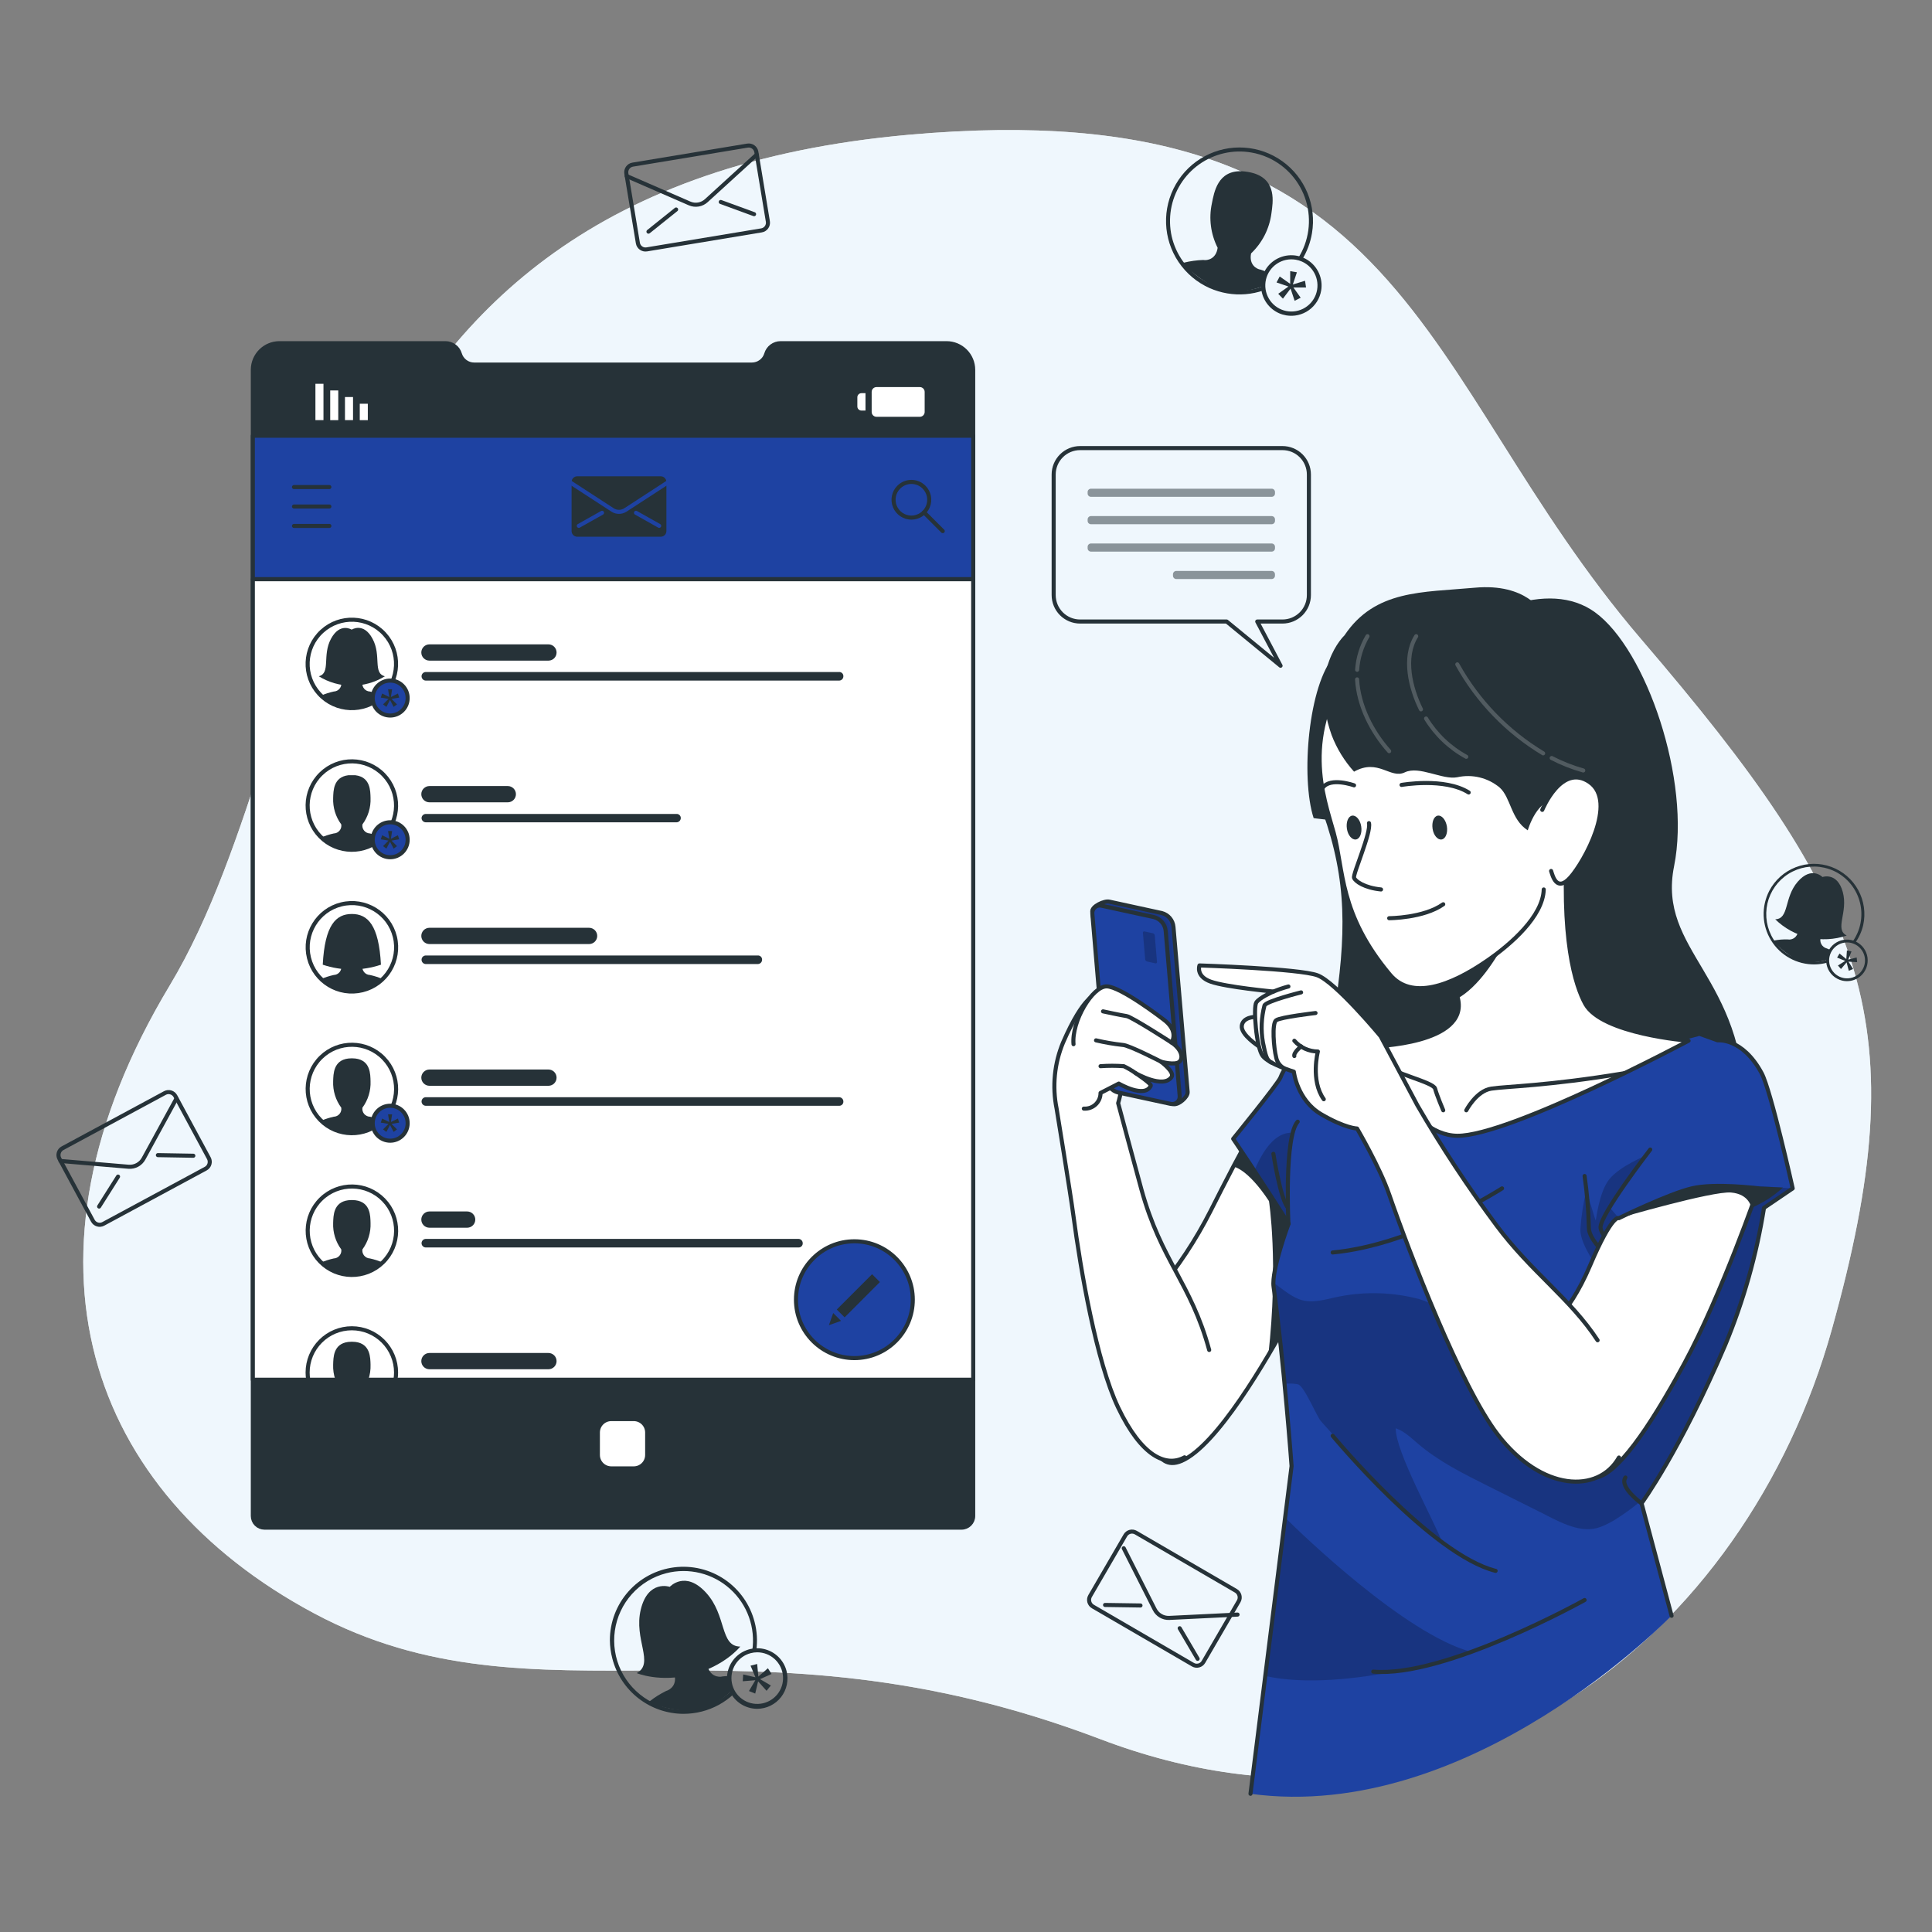 <svg width="208" height="208" viewBox="0 0 208 208" fill="none" xmlns="http://www.w3.org/2000/svg">
<rect x="0" y="0" width="208" height="208" fill="#808080" stroke="none"/>
<path d="M97.87 14.507C152.132 9.672 152.241 40.295 176.694 68.826C201.147 97.357 206.394 110.297 197.204 143.173C188.015 176.05 156.897 201.842 118.463 187.235C80.029 172.628 58.014 186.657 33.771 173.669C9.528 160.682 0.514 135.638 18.271 106.1C36.029 76.563 30.962 20.467 97.87 14.507Z" fill="#F9FCFE"/>
<path opacity="0.7" d="M97.87 14.507C152.132 9.672 152.241 40.295 176.694 68.826C201.147 97.357 206.394 110.297 197.204 143.173C188.015 176.05 156.897 201.842 118.463 187.235C80.029 172.628 58.014 186.657 33.771 173.669C9.528 160.682 0.514 135.638 18.271 106.1C36.029 76.563 30.962 20.467 97.87 14.507Z" fill="#ECF6FC"/>
<path d="M81.241 174.623C80.762 172.758 79.618 171.131 78.025 170.048C76.433 168.966 74.5 168.5 72.589 168.74C70.678 168.98 68.919 169.909 67.644 171.352C66.368 172.795 65.662 174.653 65.659 176.579C65.665 177.249 65.754 177.915 65.925 178.562C66.363 180.261 67.352 181.766 68.737 182.843C70.122 183.92 71.825 184.507 73.579 184.513C74.248 184.512 74.913 184.429 75.561 184.264C76.847 183.936 78.028 183.288 78.996 182.382C78.916 182.26 78.845 182.133 78.782 182.001C77.629 183.109 76.151 183.817 74.566 184.023C72.98 184.228 71.371 183.92 69.973 183.143L69.789 183.043C68.518 182.29 67.498 181.178 66.858 179.845C66.218 178.513 65.988 177.022 66.196 175.559C66.404 174.096 67.041 172.727 68.026 171.626C69.012 170.525 70.301 169.741 71.732 169.372C72.928 169.065 74.181 169.059 75.379 169.354C76.577 169.649 77.684 170.236 78.6 171.063C79.517 171.89 80.215 172.931 80.631 174.092C81.047 175.254 81.17 176.501 80.987 177.722C81.132 177.695 81.278 177.679 81.425 177.673C81.564 176.654 81.501 175.618 81.241 174.623Z" fill="#263238"/>
<path d="M78.777 182.014C77.986 182.768 77.079 183.39 76.091 183.857C75.901 183.94 75.705 184.009 75.504 184.062C75.302 184.113 75.095 184.148 74.887 184.167C72.699 184.395 69.772 183.292 69.772 183.292L69.964 183.148C70.507 182.721 71.094 182.353 71.715 182.049C72.152 181.931 72.936 181.384 72.59 180.203C71.308 179.162 70.421 177.713 70.078 176.098C69.807 174.899 69.203 172.575 71.64 171.608C71.835 171.535 72.034 171.473 72.235 171.42C72.445 171.368 72.651 171.328 72.844 171.298C75.469 170.965 76.034 173.298 76.375 174.475C76.852 176.058 76.771 177.757 76.147 179.288C76.419 180.487 77.355 180.601 77.806 180.483C78.025 180.45 78.246 180.443 78.467 180.461C78.439 180.8 78.469 181.142 78.554 181.472C78.602 181.655 78.666 181.834 78.747 182.006L78.777 182.014Z" fill="#263238"/>
<path d="M81.521 183.97C80.911 183.97 80.314 183.799 79.796 183.476C79.279 183.153 78.862 182.691 78.594 182.143C78.326 181.595 78.217 180.983 78.28 180.377C78.342 179.77 78.573 179.193 78.947 178.711C79.321 178.229 79.823 177.862 80.395 177.651C80.968 177.44 81.588 177.394 82.185 177.518C82.782 177.642 83.333 177.931 83.774 178.352C84.215 178.773 84.529 179.31 84.68 179.901C84.802 180.382 84.812 180.885 84.711 181.371C84.609 181.857 84.398 182.314 84.093 182.706C83.789 183.098 83.399 183.416 82.953 183.635C82.507 183.854 82.018 183.969 81.521 183.97ZM81.521 177.888C81.283 177.888 81.046 177.919 80.817 177.98C80.134 178.16 79.545 178.593 79.17 179.192C78.796 179.79 78.663 180.509 78.799 181.202C78.934 181.895 79.329 182.51 79.903 182.922C80.476 183.335 81.184 183.513 81.885 183.422C82.585 183.331 83.224 182.976 83.672 182.43C84.121 181.885 84.344 181.189 84.298 180.484C84.252 179.78 83.939 179.119 83.423 178.637C82.907 178.155 82.227 177.887 81.521 177.888Z" fill="#263238"/>
<path d="M81.333 180.579L80.804 179.328L81.517 179.144L81.644 180.5L82.672 179.603L83.066 180.22L81.828 180.776L82.992 181.463L82.528 182.032L81.618 181.017L81.307 182.33L80.633 182.058L81.32 180.894L79.964 181.004L80.012 180.273L81.333 180.579Z" fill="#263238"/>
<path d="M76.016 171.473C73.771 169.013 72.108 170.838 72.108 170.838C72.108 170.838 69.776 170.037 68.988 173.276C68.201 176.514 70.494 179.056 68.551 180.128C68.551 180.128 71.019 181.179 74.528 180.277C78.038 179.376 79.696 177.271 79.696 177.271C77.482 177.249 78.265 173.928 76.016 171.473Z" fill="#263238"/>
<path d="M200.591 99.611C200.877 98.325 200.687 96.979 200.055 95.824C199.423 94.668 198.392 93.782 197.155 93.329C195.918 92.877 194.559 92.89 193.331 93.365C192.102 93.84 191.088 94.746 190.478 95.913C190.27 96.32 190.113 96.75 190.01 97.195C189.8 98.112 189.833 99.068 190.104 99.969C190.376 100.87 190.877 101.685 191.558 102.334C192.24 102.982 193.078 103.443 193.991 103.67C194.904 103.897 195.86 103.882 196.766 103.628C196.76 103.529 196.76 103.429 196.766 103.33C195.913 103.584 195.008 103.613 194.141 103.413C192.861 103.126 191.743 102.355 191.021 101.26C190.99 101.221 190.963 101.18 190.938 101.138C190.579 100.57 190.336 99.936 190.224 99.274C190.114 98.608 190.134 97.928 190.281 97.27C190.586 95.948 191.401 94.801 192.549 94.079C193.697 93.358 195.085 93.12 196.407 93.419C196.83 93.513 197.238 93.66 197.624 93.856C198.279 94.195 198.853 94.671 199.308 95.252C199.762 95.833 200.086 96.505 200.257 97.222C200.428 97.939 200.443 98.685 200.299 99.408C200.156 100.132 199.858 100.816 199.427 101.414C199.527 101.442 199.625 101.479 199.72 101.523C200.133 100.949 200.429 100.299 200.591 99.611Z" fill="#263238"/>
<path d="M196.766 103.33C196.048 103.54 195.3 103.635 194.552 103.61C194.405 103.6 194.259 103.58 194.115 103.549C193.976 103.517 193.84 103.475 193.708 103.422C192.307 102.875 190.863 101.278 190.863 101.278L191.03 101.252C191.498 101.162 191.975 101.124 192.452 101.138C192.582 101.162 192.716 101.159 192.845 101.128C192.973 101.098 193.094 101.04 193.2 100.96C193.305 100.879 193.392 100.778 193.455 100.661C193.519 100.545 193.557 100.417 193.568 100.285C193.112 99.248 193.026 98.087 193.323 96.994C193.537 96.18 193.887 94.57 195.686 94.749C195.833 94.765 195.979 94.788 196.123 94.819C196.269 94.854 196.405 94.894 196.53 94.937C198.228 95.554 197.843 97.16 197.685 98.001C197.479 99.114 196.898 100.124 196.04 100.862C195.991 100.985 195.969 101.117 195.975 101.25C195.981 101.382 196.015 101.511 196.075 101.629C196.135 101.747 196.22 101.851 196.323 101.934C196.427 102.017 196.546 102.077 196.675 102.11C196.817 102.158 196.954 102.222 197.082 102.302C196.96 102.501 196.872 102.718 196.819 102.945C196.79 103.073 196.774 103.204 196.771 103.335C196.771 103.335 196.766 103.326 196.766 103.33Z" fill="#263238"/>
<path d="M197.825 105.383C197.468 105.2 197.166 104.925 196.95 104.586C196.754 104.275 196.637 103.92 196.61 103.553C196.584 103.185 196.649 102.817 196.799 102.481C196.949 102.145 197.179 101.851 197.47 101.625C197.761 101.4 198.103 101.249 198.466 101.188C198.829 101.126 199.202 101.155 199.551 101.272C199.9 101.389 200.215 101.59 200.467 101.858C200.72 102.126 200.903 102.452 200.999 102.807C201.095 103.162 201.103 103.536 201.02 103.895C200.955 104.181 200.835 104.452 200.665 104.691C200.496 104.931 200.281 105.135 200.032 105.291C199.784 105.447 199.507 105.552 199.218 105.601C198.928 105.65 198.632 105.641 198.346 105.575C198.165 105.533 197.99 105.469 197.825 105.383ZM199.742 101.681C199.596 101.606 199.442 101.548 199.283 101.51C198.973 101.44 198.65 101.448 198.344 101.532C198.038 101.616 197.757 101.774 197.526 101.993C197.296 102.212 197.123 102.483 197.022 102.785C196.922 103.086 196.897 103.408 196.95 103.721C197.003 104.034 197.133 104.329 197.327 104.58C197.522 104.832 197.775 105.031 198.065 105.161C198.355 105.291 198.672 105.348 198.989 105.326C199.306 105.305 199.613 105.205 199.882 105.037C200.097 104.902 200.284 104.725 200.431 104.518C200.578 104.311 200.683 104.076 200.74 103.828C200.796 103.58 200.803 103.324 200.76 103.073C200.718 102.822 200.626 102.583 200.49 102.368C200.307 102.075 200.049 101.838 199.742 101.681Z" fill="#263238"/>
<path d="M198.775 103.256L198.841 102.324L199.331 102.433L198.981 103.309L199.891 103.085L199.939 103.584L199.007 103.532L199.502 104.319L199.042 104.516L198.806 103.61L198.198 104.324L197.874 103.947L198.657 103.453L197.782 103.094L198.045 102.656L198.775 103.256Z" fill="#263238"/>
<path d="M198.395 96.036C197.799 93.848 196.207 94.421 196.207 94.421C196.207 94.421 195.038 93.204 193.542 94.928C192.045 96.653 192.645 98.924 191.122 98.972C192.117 99.946 193.363 100.625 194.721 100.934C196.079 101.243 197.496 101.17 198.815 100.722C197.471 100.026 198.994 98.241 198.395 96.036Z" fill="#263238"/>
<path d="M141.249 25.101C141.494 23.643 141.326 22.144 140.763 20.776C140.2 19.409 139.264 18.226 138.063 17.363C136.862 16.5 135.443 15.991 133.967 15.894C132.491 15.796 131.017 16.115 129.713 16.813C128.409 17.511 127.326 18.561 126.589 19.843C125.851 21.125 125.488 22.588 125.54 24.067C125.592 25.545 126.057 26.979 126.883 28.206C127.709 29.433 128.862 30.404 130.212 31.009C130.823 31.28 131.466 31.474 132.125 31.586C133.432 31.809 134.774 31.7 136.028 31.267C136.005 31.122 135.99 30.976 135.984 30.829C134.48 31.372 132.842 31.418 131.31 30.961C129.778 30.503 128.433 29.566 127.473 28.287C127.429 28.234 127.386 28.178 127.346 28.121C126.777 27.321 126.369 26.417 126.147 25.46C125.933 24.501 125.906 23.51 126.068 22.541C126.232 21.573 126.585 20.646 127.107 19.813C127.63 18.981 128.311 18.26 129.112 17.691C129.913 17.122 130.818 16.717 131.776 16.498C132.733 16.279 133.725 16.251 134.693 16.415C135.315 16.517 135.921 16.7 136.496 16.958C137.477 17.397 138.352 18.043 139.062 18.851C139.771 19.658 140.298 20.61 140.606 21.64C140.915 22.669 140.998 23.754 140.85 24.818C140.701 25.883 140.326 26.904 139.748 27.81C139.897 27.847 140.043 27.893 140.185 27.95C140.72 27.078 141.081 26.111 141.249 25.101Z" fill="#263238"/>
<path d="M135.984 30.829C134.955 31.196 133.874 31.396 132.781 31.42C132.574 31.419 132.368 31.401 132.164 31.368C131.958 31.333 131.754 31.282 131.556 31.215C129.473 30.536 127.241 28.326 127.241 28.326L127.477 28.274C128.153 28.108 128.844 28.013 129.539 27.989C129.998 28.068 130.926 27.88 131.092 26.677C130.345 25.203 130.125 23.518 130.471 21.903C130.711 20.699 131.092 18.323 133.722 18.437C133.93 18.449 134.138 18.472 134.343 18.507C134.547 18.541 134.748 18.587 134.947 18.642C137.468 19.399 137.048 21.767 136.881 22.979C136.666 24.621 135.894 26.14 134.693 27.281C134.453 28.488 135.262 28.97 135.722 29.031C135.935 29.09 136.141 29.173 136.334 29.28C136.169 29.578 136.057 29.903 136.002 30.239C135.971 30.425 135.958 30.614 135.962 30.803C135.962 30.803 135.989 30.825 135.984 30.829Z" fill="#263238"/>
<path d="M137.691 33.718C137.167 33.482 136.714 33.112 136.379 32.646C136.043 32.179 135.837 31.632 135.781 31.061C135.724 30.489 135.82 29.912 136.058 29.389C136.295 28.866 136.667 28.415 137.135 28.081C137.661 27.708 138.286 27.499 138.93 27.48C139.575 27.462 140.211 27.635 140.757 27.978C141.303 28.321 141.735 28.818 141.999 29.407C142.262 29.995 142.345 30.649 142.237 31.285C142.092 32.136 141.614 32.896 140.91 33.396C140.205 33.897 139.331 34.097 138.479 33.954C138.207 33.907 137.943 33.828 137.691 33.718ZM140.176 28.165C139.959 28.067 139.729 27.997 139.494 27.959C138.789 27.841 138.067 27.996 137.472 28.393C136.878 28.789 136.457 29.397 136.295 30.092C136.133 30.788 136.242 31.519 136.6 32.137C136.957 32.755 137.537 33.214 138.221 33.42C138.905 33.626 139.641 33.564 140.281 33.246C140.92 32.928 141.415 32.379 141.664 31.71C141.913 31.04 141.898 30.301 141.622 29.643C141.345 28.984 140.829 28.456 140.176 28.165Z" fill="#263238"/>
<path d="M138.903 30.558V29.193L139.625 29.315L139.188 30.628L140.501 30.226L140.61 30.952H139.249L140.032 32.055L139.38 32.383L138.943 31.07L138.12 32.155L137.613 31.63L138.715 30.847L137.433 30.409L137.774 29.766L138.903 30.558Z" fill="#263238"/>
<path d="M80.473 15.676L68.117 17.724C67.664 17.799 67.358 18.227 67.433 18.68L68.674 26.166C68.749 26.619 69.177 26.925 69.63 26.85L81.985 24.802C82.438 24.727 82.745 24.299 82.669 23.846L81.429 16.36C81.354 15.907 80.926 15.601 80.473 15.676Z" stroke="#263238" stroke-width="0.438" stroke-linecap="round" stroke-linejoin="round"/>
<path d="M67.474 18.957L74.239 21.902C74.537 22.032 74.866 22.073 75.186 22.019C75.506 21.965 75.803 21.82 76.042 21.601L81.469 16.651" stroke="#263238" stroke-width="0.438" stroke-linecap="round" stroke-linejoin="round"/>
<path d="M69.815 24.939L72.791 22.555" stroke="#263238" stroke-width="0.438" stroke-linecap="round" stroke-linejoin="round"/>
<path d="M81.184 23.058L77.596 21.745" stroke="#263238" stroke-width="0.438" stroke-linecap="round" stroke-linejoin="round"/>
<path d="M133.057 171.265L122.287 165.003C121.892 164.773 121.386 164.907 121.156 165.302L117.362 171.828C117.132 172.223 117.266 172.729 117.661 172.959L128.432 179.221C128.827 179.45 129.333 179.316 129.563 178.921L133.357 172.396C133.586 172.001 133.452 171.495 133.057 171.265Z" stroke="#263238" stroke-width="0.435" stroke-linecap="round" stroke-linejoin="round"/>
<path d="M120.984 166.686L124.305 173.249C124.448 173.541 124.673 173.785 124.951 173.951C125.23 174.117 125.551 174.199 125.876 174.186L133.236 173.827" stroke="#263238" stroke-width="0.438" stroke-linecap="round" stroke-linejoin="round"/>
<path d="M118.971 172.79L122.786 172.847" stroke="#263238" stroke-width="0.438" stroke-linecap="round" stroke-linejoin="round"/>
<path d="M128.939 178.588L127.005 175.297" stroke="#263238" stroke-width="0.438" stroke-linecap="round" stroke-linejoin="round"/>
<path d="M17.755 117.674L6.732 123.619C6.328 123.837 6.177 124.342 6.395 124.746L9.997 131.424C10.215 131.828 10.719 131.979 11.123 131.761L22.146 125.816C22.55 125.598 22.701 125.094 22.483 124.69L18.881 118.011C18.663 117.607 18.159 117.456 17.755 117.674Z" stroke="#263238" stroke-width="0.438" stroke-linecap="round" stroke-linejoin="round"/>
<path d="M6.513 124.991L13.852 125.613C14.175 125.637 14.499 125.567 14.784 125.412C15.069 125.257 15.303 125.022 15.458 124.737L18.993 118.274" stroke="#263238" stroke-width="0.438" stroke-linecap="round" stroke-linejoin="round"/>
<path d="M10.67 129.897L12.709 126.672" stroke="#263238" stroke-width="0.438" stroke-linecap="round" stroke-linejoin="round"/>
<path d="M20.814 124.427L16.998 124.361" stroke="#263238" stroke-width="0.438" stroke-linecap="round" stroke-linejoin="round"/>
<path d="M27.22 39.787V163.211C27.22 163.543 27.352 163.862 27.586 164.097C27.821 164.333 28.139 164.466 28.471 164.467H103.519C103.852 164.467 104.172 164.334 104.407 164.099C104.643 163.863 104.775 163.544 104.775 163.211V39.809C104.773 39.051 104.47 38.324 103.934 37.788C103.398 37.252 102.671 36.949 101.913 36.947H84.037C83.691 36.948 83.354 37.06 83.076 37.267C82.799 37.475 82.596 37.766 82.497 38.098C82.4 38.431 82.197 38.722 81.919 38.929C81.641 39.136 81.303 39.248 80.957 39.249H51.047C50.7 39.249 50.363 39.137 50.086 38.929C49.808 38.722 49.605 38.43 49.507 38.098C49.41 37.764 49.205 37.472 48.925 37.267C48.646 37.06 48.309 36.948 47.962 36.947H30.082C29.327 36.949 28.604 37.248 28.068 37.78C27.533 38.312 27.228 39.032 27.22 39.787Z" fill="#263238" stroke="#263238" stroke-width="0.438" stroke-linecap="round" stroke-linejoin="round"/>
<path d="M27.22 62.358L104.775 62.358V46.911L27.22 46.911V62.358Z" fill="#1E42A2" stroke="#263238" stroke-width="0.438" stroke-linecap="round" stroke-linejoin="round"/>
<path d="M27.22 148.543H104.775L104.775 62.358L27.22 62.358L27.22 148.543Z" fill="white" stroke="#263238" stroke-width="0.438" stroke-linecap="round" stroke-linejoin="round"/>
<path d="M65.811 158.087H68.231C69.029 158.087 69.675 157.44 69.675 156.643V154.223C69.675 153.425 69.029 152.779 68.231 152.779H65.811C65.014 152.779 64.367 153.425 64.367 154.223V156.643C64.367 157.44 65.014 158.087 65.811 158.087Z" fill="white" stroke="#263238" stroke-width="0.438" stroke-linecap="round" stroke-linejoin="round"/>
<path d="M35.459 52.438H31.652" stroke="#263238" stroke-width="0.438" stroke-linecap="round" stroke-linejoin="round"/>
<path d="M35.459 54.53H31.652" stroke="#263238" stroke-width="0.438" stroke-linecap="round" stroke-linejoin="round"/>
<path d="M35.459 56.621H31.652" stroke="#263238" stroke-width="0.438" stroke-linecap="round" stroke-linejoin="round"/>
<path d="M59.064 71.123H46.233C46.001 71.123 45.779 71.031 45.614 70.867C45.45 70.703 45.358 70.48 45.358 70.248C45.358 70.016 45.45 69.793 45.614 69.629C45.779 69.465 46.001 69.373 46.233 69.373H59.046C59.278 69.373 59.501 69.465 59.665 69.629C59.829 69.793 59.921 70.016 59.921 70.248C59.921 70.477 59.832 70.697 59.671 70.861C59.511 71.025 59.293 71.119 59.064 71.123Z" fill="#263238"/>
<path d="M90.339 73.272H45.848C45.787 73.272 45.727 73.261 45.67 73.238C45.614 73.215 45.562 73.18 45.519 73.137C45.476 73.094 45.442 73.043 45.419 72.986C45.395 72.93 45.384 72.869 45.384 72.808C45.384 72.747 45.396 72.687 45.42 72.631C45.443 72.575 45.477 72.524 45.52 72.481C45.564 72.439 45.615 72.405 45.671 72.382C45.727 72.359 45.788 72.348 45.848 72.349H90.339C90.4 72.345 90.461 72.355 90.518 72.377C90.575 72.399 90.627 72.433 90.67 72.476C90.714 72.519 90.748 72.571 90.769 72.629C90.791 72.686 90.801 72.747 90.798 72.808C90.799 72.869 90.787 72.929 90.764 72.985C90.742 73.041 90.708 73.093 90.665 73.136C90.622 73.179 90.571 73.213 90.515 73.236C90.459 73.26 90.399 73.272 90.339 73.272Z" fill="#263238"/>
<path d="M41.103 74.981C43.038 73.201 43.163 70.189 41.383 68.254C39.602 66.319 36.591 66.194 34.656 67.975C32.721 69.755 32.596 72.767 34.376 74.702C36.157 76.637 39.169 76.762 41.103 74.981Z" fill="white" stroke="#263238" stroke-width="0.438" stroke-linecap="round" stroke-linejoin="round"/>
<path d="M38.265 76.199C39.604 76.002 41.197 74.887 41.197 74.887C40.755 74.698 40.297 74.552 39.827 74.449C39.708 74.445 39.59 74.416 39.483 74.364C39.375 74.312 39.28 74.237 39.204 74.145C39.127 74.054 39.071 73.947 39.039 73.832C39.007 73.716 39 73.596 39.018 73.478C39.627 72.658 39.935 71.653 39.893 70.633C39.871 69.872 39.893 68.388 38.265 68.183C38.142 68.183 38.016 68.183 37.88 68.183C37.744 68.183 37.617 68.183 37.495 68.183C35.88 68.388 35.893 69.872 35.867 70.633C35.824 71.653 36.133 72.658 36.742 73.478C36.76 73.596 36.753 73.716 36.721 73.832C36.689 73.947 36.633 74.054 36.556 74.145C36.48 74.237 36.384 74.312 36.277 74.364C36.169 74.416 36.052 74.445 35.933 74.449C35.465 74.551 35.008 74.698 34.567 74.887C34.567 74.887 36.156 76.002 37.495 76.199C37.622 76.222 37.751 76.233 37.88 76.234C38.009 76.233 38.138 76.222 38.265 76.199Z" fill="#263238"/>
<path d="M42.007 77.035C43.046 77.035 43.888 76.193 43.888 75.154C43.888 74.114 43.046 73.272 42.007 73.272C40.967 73.272 40.125 74.114 40.125 75.154C40.125 76.193 40.967 77.035 42.007 77.035Z" fill="#1E42A2" stroke="#263238" stroke-width="0.438" stroke-linecap="round" stroke-linejoin="round"/>
<path d="M41.91 75.044L41.779 74.208H42.216L42.085 75.044L42.838 74.663L42.978 75.101L42.151 75.245L42.741 75.836L42.378 76.103L41.989 75.355L41.599 76.103L41.236 75.836L41.827 75.245L40.995 75.101L41.14 74.663L41.91 75.044Z" fill="#263238"/>
<path d="M40.107 68.769C39.14 66.953 37.862 67.789 37.862 67.789C37.862 67.789 36.606 66.975 35.635 68.769C34.663 70.563 35.635 72.467 34.322 72.808C35.391 73.469 36.623 73.819 37.88 73.819C39.136 73.819 40.368 73.469 41.437 72.808C40.107 72.467 41.091 70.585 40.107 68.769Z" fill="#263238"/>
<path d="M38.733 45.235H39.599V43.467H38.733V45.235Z" fill="white"/>
<path d="M37.14 45.231H38.007V42.745H37.14V45.231Z" fill="white"/>
<path d="M35.551 45.235H36.418V42.036H35.551V45.235Z" fill="white"/>
<path d="M33.959 45.231H34.825V41.319H33.959V45.231Z" fill="white"/>
<path d="M94.365 44.872H99.029C99.317 44.872 99.55 44.639 99.55 44.351V42.194C99.55 41.906 99.317 41.673 99.029 41.673H94.365C94.077 41.673 93.844 41.906 93.844 42.194V44.351C93.844 44.639 94.077 44.872 94.365 44.872Z" fill="white"/>
<path d="M93.179 44.202H92.741C92.625 44.202 92.514 44.156 92.432 44.074C92.35 43.992 92.303 43.881 92.303 43.765V42.767C92.303 42.651 92.35 42.54 92.432 42.458C92.514 42.376 92.625 42.329 92.741 42.329H93.179V44.189V44.202Z" fill="white"/>
<path d="M99.48 52.447C99.749 52.715 99.931 53.058 100.006 53.43C100.08 53.803 100.041 54.189 99.896 54.54C99.751 54.891 99.504 55.191 99.189 55.402C98.873 55.613 98.501 55.726 98.121 55.726C97.741 55.726 97.37 55.613 97.054 55.402C96.738 55.191 96.492 54.891 96.347 54.54C96.201 54.189 96.163 53.803 96.237 53.43C96.311 53.058 96.494 52.715 96.763 52.447C96.941 52.268 97.152 52.126 97.386 52.029C97.619 51.932 97.869 51.882 98.121 51.882C98.374 51.882 98.624 51.932 98.857 52.029C99.09 52.126 99.302 52.268 99.48 52.447V52.447Z" stroke="#263238" stroke-width="0.438" stroke-linecap="round" stroke-linejoin="round"/>
<path d="M99.48 55.164L101.497 57.181" stroke="#263238" stroke-width="0.438" stroke-linecap="round" stroke-linejoin="round"/>
<path d="M71.132 51.059H62.149C61.689 51.059 61.317 51.432 61.317 51.891V57.173C61.317 57.632 61.689 58.004 62.149 58.004H71.132C71.592 58.004 71.964 57.632 71.964 57.173V51.891C71.964 51.432 71.592 51.059 71.132 51.059Z" fill="#263238" stroke="#1E42A2" stroke-width="0.438" stroke-linecap="round" stroke-linejoin="round"/>
<path d="M61.317 51.891L65.956 54.906C66.16 55.036 66.398 55.106 66.641 55.106C66.883 55.106 67.121 55.036 67.325 54.906L71.964 51.891" fill="#263238"/>
<path d="M61.317 51.891L65.956 54.906C66.16 55.036 66.398 55.106 66.641 55.106C66.883 55.106 67.121 55.036 67.325 54.906L71.964 51.891" stroke="#1E42A2" stroke-width="0.438" stroke-linecap="round" stroke-linejoin="round"/>
<path d="M62.315 56.612L64.814 55.208L62.315 56.612Z" fill="#263238"/>
<path d="M62.315 56.612L64.814 55.208" stroke="#1E42A2" stroke-width="0.438" stroke-linecap="round" stroke-linejoin="round"/>
<path d="M70.966 56.612L68.472 55.208L70.966 56.612Z" fill="#263238"/>
<path d="M70.966 56.612L68.472 55.208" stroke="#1E42A2" stroke-width="0.438" stroke-linecap="round" stroke-linejoin="round"/>
<path d="M54.688 86.378H46.233C46.001 86.378 45.779 86.286 45.614 86.121C45.45 85.957 45.358 85.735 45.358 85.503C45.358 85.271 45.45 85.048 45.614 84.884C45.779 84.72 46.001 84.627 46.233 84.627H54.67C54.902 84.627 55.125 84.72 55.289 84.884C55.453 85.048 55.545 85.271 55.545 85.503C55.545 85.732 55.456 85.952 55.295 86.115C55.135 86.279 54.917 86.373 54.688 86.378Z" fill="#263238"/>
<path d="M72.835 88.531H45.848C45.725 88.531 45.607 88.482 45.52 88.395C45.433 88.308 45.384 88.19 45.384 88.067C45.39 87.948 45.441 87.836 45.528 87.755C45.614 87.673 45.729 87.628 45.848 87.629H72.835C72.894 87.626 72.953 87.635 73.009 87.656C73.064 87.677 73.115 87.709 73.158 87.75C73.201 87.79 73.236 87.84 73.259 87.894C73.282 87.949 73.294 88.008 73.294 88.067C73.294 88.189 73.246 88.307 73.16 88.393C73.074 88.48 72.957 88.53 72.835 88.531Z" fill="#263238"/>
<path d="M41.201 90.14C43.086 88.306 43.127 85.292 41.294 83.407C39.46 81.523 36.446 81.481 34.561 83.315C32.676 85.148 32.635 88.162 34.468 90.047C36.302 91.932 39.316 91.973 41.201 90.14Z" fill="white" stroke="#263238" stroke-width="0.438" stroke-linecap="round" stroke-linejoin="round"/>
<path d="M38.265 91.48C39.604 91.283 41.197 90.167 41.197 90.167C40.755 89.979 40.297 89.832 39.827 89.73C39.708 89.726 39.59 89.697 39.483 89.645C39.375 89.593 39.28 89.518 39.204 89.426C39.127 89.334 39.071 89.227 39.039 89.112C39.007 88.997 39 88.876 39.018 88.758C39.625 87.938 39.934 86.934 39.893 85.914C39.871 85.152 39.893 83.665 38.265 83.463C38.137 83.457 38.008 83.457 37.88 83.463C37.752 83.457 37.623 83.457 37.495 83.463C35.88 83.665 35.893 85.152 35.867 85.914C35.826 86.934 36.135 87.938 36.742 88.758C36.76 88.876 36.753 88.997 36.721 89.112C36.689 89.227 36.633 89.334 36.556 89.426C36.48 89.518 36.384 89.593 36.277 89.645C36.169 89.697 36.052 89.726 35.933 89.73C35.465 89.832 35.008 89.979 34.567 90.167C34.567 90.167 36.169 91.261 37.482 91.48C37.609 91.502 37.738 91.514 37.867 91.515C37.996 91.514 38.125 91.502 38.252 91.48H38.265Z" fill="#263238"/>
<path d="M42.007 92.29C43.046 92.29 43.888 91.447 43.888 90.408C43.888 89.369 43.046 88.526 42.007 88.526C40.967 88.526 40.125 89.369 40.125 90.408C40.125 91.447 40.967 92.29 42.007 92.29Z" fill="#1E42A2" stroke="#263238" stroke-width="0.438" stroke-linecap="round" stroke-linejoin="round"/>
<path d="M41.91 90.303L41.779 89.467H42.216L42.085 90.303L42.838 89.922L42.978 90.36L42.151 90.5L42.741 91.095L42.378 91.362L41.989 90.614L41.599 91.362L41.236 91.095L41.827 90.5L40.995 90.36L41.14 89.922L41.91 90.303Z" fill="#263238"/>
<path d="M63.44 101.637H46.233C46.001 101.637 45.779 101.545 45.614 101.38C45.45 101.216 45.358 100.994 45.358 100.762C45.358 100.529 45.45 100.307 45.614 100.143C45.779 99.979 46.001 99.886 46.233 99.886H63.422C63.654 99.886 63.877 99.979 64.041 100.143C64.205 100.307 64.297 100.529 64.297 100.762C64.297 100.991 64.207 101.211 64.047 101.374C63.887 101.538 63.669 101.632 63.44 101.637Z" fill="#263238"/>
<path d="M81.587 103.79H45.848C45.725 103.79 45.607 103.741 45.52 103.654C45.433 103.567 45.384 103.449 45.384 103.326C45.384 103.265 45.396 103.205 45.42 103.149C45.443 103.093 45.477 103.042 45.52 102.999C45.564 102.957 45.615 102.923 45.671 102.9C45.727 102.877 45.788 102.866 45.848 102.866H81.587C81.648 102.863 81.709 102.873 81.766 102.895C81.823 102.917 81.875 102.951 81.918 102.994C81.962 103.037 81.996 103.089 82.017 103.146C82.04 103.203 82.049 103.265 82.046 103.326C82.046 103.448 81.998 103.565 81.912 103.652C81.826 103.739 81.709 103.788 81.587 103.79Z" fill="#263238"/>
<path d="M39.021 106.611C41.575 105.985 43.137 103.407 42.511 100.853C41.884 98.3 39.306 96.737 36.753 97.363C34.199 97.99 32.636 100.568 33.263 103.121C33.889 105.675 36.467 107.238 39.021 106.611Z" fill="white" stroke="#263238" stroke-width="0.438" stroke-linecap="round" stroke-linejoin="round"/>
<path d="M38.265 106.717C39.604 106.52 41.197 105.404 41.197 105.404C40.755 105.216 40.297 105.069 39.827 104.967C39.708 104.963 39.59 104.934 39.483 104.882C39.375 104.83 39.28 104.755 39.204 104.663C39.127 104.571 39.071 104.464 39.039 104.349C39.007 104.234 39 104.113 39.018 103.995C39.625 103.175 39.934 102.171 39.893 101.151C39.871 100.39 39.893 98.902 38.265 98.7C38.137 98.694 38.008 98.694 37.88 98.7C37.752 98.694 37.623 98.694 37.495 98.7C35.88 98.902 35.893 100.39 35.867 101.151C35.826 102.171 36.135 103.175 36.742 103.995C36.76 104.113 36.753 104.234 36.721 104.349C36.689 104.464 36.633 104.571 36.556 104.663C36.48 104.755 36.384 104.83 36.277 104.882C36.169 104.934 36.052 104.963 35.933 104.967C35.465 105.069 35.008 105.216 34.567 105.404C34.567 105.404 36.156 106.52 37.495 106.717C37.622 106.739 37.751 106.751 37.88 106.752C38.009 106.751 38.138 106.739 38.265 106.717Z" fill="#263238"/>
<path d="M37.88 98.399C36.169 98.399 34.97 99.585 34.747 103.86C36.78 104.543 38.98 104.543 41.013 103.86C40.79 99.585 39.591 98.399 37.88 98.399Z" fill="#263238"/>
<path d="M59.064 116.896H46.233C46.001 116.896 45.779 116.803 45.614 116.639C45.45 116.475 45.358 116.253 45.358 116.02C45.358 115.788 45.45 115.566 45.614 115.402C45.779 115.237 46.001 115.145 46.233 115.145H59.046C59.278 115.145 59.501 115.237 59.665 115.402C59.829 115.566 59.921 115.788 59.921 116.02C59.921 116.25 59.832 116.47 59.671 116.633C59.511 116.797 59.293 116.891 59.064 116.896Z" fill="#263238"/>
<path d="M90.338 119.049H45.848C45.788 119.049 45.727 119.038 45.671 119.015C45.615 118.992 45.564 118.958 45.52 118.916C45.477 118.873 45.443 118.822 45.42 118.766C45.396 118.71 45.384 118.65 45.384 118.589C45.384 118.466 45.433 118.348 45.52 118.261C45.607 118.174 45.725 118.125 45.848 118.125H90.338C90.461 118.127 90.578 118.176 90.664 118.263C90.75 118.35 90.798 118.467 90.798 118.589C90.801 118.65 90.791 118.712 90.769 118.769C90.748 118.826 90.714 118.878 90.67 118.921C90.627 118.964 90.575 118.998 90.518 119.02C90.461 119.042 90.4 119.052 90.338 119.049Z" fill="#263238"/>
<path d="M41.205 120.653C43.09 118.82 43.131 115.805 41.298 113.921C39.464 112.036 36.45 111.994 34.565 113.828C32.681 115.661 32.639 118.676 34.472 120.56C36.306 122.445 39.32 122.487 41.205 120.653Z" fill="white" stroke="#263238" stroke-width="0.438" stroke-linecap="round" stroke-linejoin="round"/>
<path d="M38.265 121.976C39.604 121.779 41.197 120.664 41.197 120.664C40.755 120.475 40.297 120.328 39.827 120.226C39.708 120.222 39.59 120.193 39.483 120.141C39.375 120.089 39.28 120.014 39.204 119.922C39.127 119.831 39.071 119.724 39.039 119.608C39.007 119.493 39 119.373 39.018 119.255C39.626 118.433 39.935 117.427 39.893 116.406C39.871 115.649 39.893 114.161 38.265 113.96C38.137 113.945 38.009 113.938 37.88 113.938C37.751 113.938 37.623 113.945 37.495 113.96C35.88 114.161 35.893 115.649 35.867 116.406C35.825 117.427 36.134 118.433 36.742 119.255C36.76 119.373 36.753 119.493 36.721 119.608C36.689 119.724 36.633 119.831 36.556 119.922C36.48 120.014 36.384 120.089 36.277 120.141C36.169 120.193 36.052 120.222 35.933 120.226C35.465 120.328 35.008 120.475 34.567 120.664C34.567 120.664 36.156 121.779 37.495 121.976C37.622 121.996 37.751 122.008 37.88 122.011C38.009 122.008 38.138 121.997 38.265 121.976Z" fill="#263238"/>
<path d="M42.007 122.808C43.046 122.808 43.888 121.965 43.888 120.926C43.888 119.887 43.046 119.044 42.007 119.044C40.967 119.044 40.125 119.887 40.125 120.926C40.125 121.965 40.967 122.808 42.007 122.808Z" fill="#1E42A2" stroke="#263238" stroke-width="0.438" stroke-linecap="round" stroke-linejoin="round"/>
<path d="M41.91 120.799L41.779 119.968H42.216L42.085 120.799L42.838 120.423L42.978 120.86L42.151 121L42.741 121.591L42.378 121.862L41.989 121.114L41.599 121.862L41.236 121.591L41.827 121L40.995 120.86L41.14 120.423L41.91 120.799Z" fill="#263238"/>
<path d="M50.312 132.177H46.233C46.001 132.177 45.779 132.084 45.614 131.92C45.45 131.756 45.358 131.534 45.358 131.301C45.358 131.069 45.45 130.847 45.614 130.683C45.779 130.518 46.001 130.426 46.233 130.426H50.294C50.526 130.426 50.749 130.518 50.913 130.683C51.077 130.847 51.169 131.069 51.169 131.301C51.169 131.531 51.08 131.751 50.919 131.914C50.759 132.078 50.541 132.172 50.312 132.177Z" fill="#263238"/>
<path d="M85.963 134.303H45.848C45.788 134.304 45.727 134.292 45.671 134.269C45.615 134.247 45.564 134.213 45.52 134.17C45.477 134.127 45.443 134.077 45.42 134.021C45.396 133.965 45.384 133.904 45.384 133.844C45.384 133.721 45.433 133.603 45.52 133.516C45.607 133.429 45.725 133.38 45.848 133.38H85.963C86.085 133.381 86.202 133.43 86.288 133.517C86.374 133.604 86.422 133.721 86.422 133.844C86.425 133.905 86.415 133.966 86.394 134.023C86.371 134.08 86.338 134.132 86.294 134.176C86.251 134.219 86.199 134.253 86.142 134.275C86.085 134.297 86.024 134.306 85.963 134.303Z" fill="#263238"/>
<path d="M41.207 135.914C43.091 134.08 43.133 131.066 41.299 129.181C39.466 127.297 36.452 127.255 34.567 129.088C32.682 130.922 32.641 133.936 34.474 135.821C36.308 137.706 39.322 137.747 41.207 135.914Z" fill="white" stroke="#263238" stroke-width="0.438" stroke-linecap="round" stroke-linejoin="round"/>
<path d="M38.265 137.235C39.604 137.034 41.197 135.922 41.197 135.922C40.755 135.734 40.297 135.587 39.827 135.485C39.708 135.481 39.591 135.451 39.484 135.399C39.377 135.346 39.282 135.272 39.206 135.18C39.129 135.088 39.073 134.982 39.041 134.867C39.008 134.752 39 134.632 39.018 134.513C39.626 133.692 39.935 132.686 39.893 131.665C39.871 130.908 39.893 129.42 38.265 129.219C38.137 129.204 38.009 129.197 37.88 129.197C37.751 129.197 37.623 129.204 37.495 129.219C35.88 129.42 35.893 130.908 35.867 131.665C35.825 132.686 36.134 133.692 36.742 134.513C36.76 134.632 36.752 134.752 36.719 134.867C36.687 134.982 36.631 135.088 36.554 135.18C36.478 135.272 36.383 135.346 36.276 135.399C36.169 135.451 36.052 135.481 35.933 135.485C35.465 135.587 35.008 135.734 34.567 135.922C34.567 135.922 36.156 137.034 37.495 137.235C37.622 137.254 37.751 137.264 37.88 137.266C38.009 137.264 38.138 137.254 38.265 137.235Z" fill="#263238"/>
<path d="M59.064 147.414H46.233C46.001 147.414 45.779 147.322 45.614 147.157C45.45 146.993 45.358 146.771 45.358 146.539C45.358 146.306 45.45 146.084 45.614 145.92C45.779 145.756 46.001 145.663 46.233 145.663H59.046C59.278 145.663 59.501 145.756 59.665 145.92C59.829 146.084 59.921 146.306 59.921 146.539C59.921 146.768 59.832 146.988 59.671 147.151C59.511 147.315 59.293 147.409 59.064 147.414Z" fill="#263238"/>
<path d="M42.641 147.763C42.641 148.025 42.619 148.285 42.575 148.542H33.184C33.14 148.285 33.118 148.025 33.118 147.763C33.118 146.501 33.62 145.29 34.513 144.397C35.406 143.504 36.617 143.002 37.88 143.002C39.142 143.002 40.353 143.504 41.246 144.397C42.139 145.29 42.641 146.501 42.641 147.763Z" fill="white" stroke="#263238" stroke-width="0.438" stroke-linecap="round" stroke-linejoin="round"/>
<path d="M39.893 146.919C39.913 147.471 39.832 148.021 39.652 148.543H36.108C35.928 148.021 35.846 147.471 35.867 146.919C35.893 146.162 35.867 144.674 37.495 144.473C37.751 144.444 38.009 144.444 38.265 144.473C39.884 144.674 39.871 146.18 39.893 146.919Z" fill="#263238"/>
<path d="M91.984 146.214C95.457 146.214 98.272 143.399 98.272 139.926C98.272 136.453 95.457 133.638 91.984 133.638C88.511 133.638 85.695 136.453 85.695 139.926C85.695 143.399 88.511 146.214 91.984 146.214Z" fill="#1E42A2" stroke="#263238" stroke-width="0.438" stroke-linecap="round" stroke-linejoin="round"/>
<path d="M94.732 138.027L93.887 137.182L90.087 140.982L90.932 141.827L94.732 138.027Z" fill="#263238"/>
<path d="M89.704 141.362L89.24 142.67L90.549 142.206L89.704 141.362Z" fill="#263238"/>
<path d="M116.284 48.242H138.072C138.826 48.242 139.55 48.541 140.083 49.075C140.616 49.608 140.916 50.331 140.916 51.086V64.065C140.917 64.439 140.844 64.809 140.701 65.155C140.558 65.5 140.349 65.814 140.085 66.079C139.82 66.344 139.507 66.553 139.161 66.697C138.816 66.84 138.446 66.914 138.072 66.914H135.354L137.866 71.675L132.064 66.914H116.284C115.91 66.914 115.54 66.84 115.194 66.697C114.849 66.553 114.535 66.344 114.271 66.079C114.007 65.814 113.797 65.5 113.655 65.155C113.512 64.809 113.439 64.439 113.439 64.065V51.086C113.439 50.331 113.739 49.608 114.273 49.075C114.806 48.541 115.529 48.242 116.284 48.242V48.242Z" stroke="#263238" stroke-width="0.438" stroke-linecap="round" stroke-linejoin="round"/>
<g opacity="0.5">
<path d="M117.453 53.488H136.909C137.107 53.488 137.267 53.328 137.267 53.13V52.972C137.267 52.774 137.107 52.613 136.909 52.613H117.453C117.255 52.613 117.094 52.774 117.094 52.972V53.13C117.094 53.328 117.255 53.488 117.453 53.488Z" fill="#263238"/>
<path d="M117.453 56.438H136.909C137.107 56.438 137.267 56.277 137.267 56.079V55.921C137.267 55.723 137.107 55.562 136.909 55.562H117.453C117.255 55.562 117.094 55.723 117.094 55.921V56.079C117.094 56.277 117.255 56.438 117.453 56.438Z" fill="#263238"/>
<path d="M117.453 59.387H136.909C137.107 59.387 137.267 59.227 137.267 59.028V58.871C137.267 58.673 137.107 58.512 136.909 58.512H117.453C117.255 58.512 117.094 58.673 117.094 58.871V59.028C117.094 59.227 117.255 59.387 117.453 59.387Z" fill="#263238"/>
<path d="M126.642 62.341H136.904C137.102 62.341 137.263 62.18 137.263 61.982V61.825C137.263 61.627 137.102 61.466 136.904 61.466H126.642C126.444 61.466 126.283 61.627 126.283 61.825V61.982C126.283 62.18 126.444 62.341 126.642 62.341Z" fill="#263238"/>
</g>
<path d="M143.476 132.741C143.475 132.75 143.475 132.759 143.476 132.767C143.266 133.205 140.238 139.677 136.549 145.895C135.582 147.527 134.571 149.138 133.552 150.621C131.333 153.851 129.084 156.463 127.215 157.277C121.089 159.942 124.59 139.06 124.59 139.06C126.824 136.401 128.746 133.493 130.318 130.396C131.049 128.952 131.897 127.276 132.786 125.582C133.468 124.291 134.169 123 134.856 121.806C136.409 119.092 137.858 116.905 138.737 116.476C139.7 116.003 141.03 120.882 142.037 125.42C142.855 129.201 143.476 132.741 143.476 132.741Z" fill="white" stroke="#263238" stroke-width="0.438" stroke-linecap="round" stroke-linejoin="round"/>
<path d="M143.476 132.741C143.475 132.75 143.475 132.759 143.476 132.767C143.266 133.205 140.238 139.677 136.549 145.895C137.661 135.958 136.619 129.31 136.619 129.31C134.252 125.731 132.768 125.595 132.768 125.595C133.451 124.304 134.151 123.013 134.838 121.819L137.971 118.891L142.019 125.433C142.855 129.201 143.476 132.741 143.476 132.741Z" fill="#263238"/>
<path d="M171.71 65.912C177.241 69.915 182.081 84.059 180.234 93.248C178.388 102.438 187.888 105.063 187.853 119.569C187.853 123.613 175.329 140.049 160.788 131.28C146.246 122.51 142.207 118.195 143.59 109.4C144.973 100.604 145.034 94.819 142.409 87.437C139.783 80.055 161.676 58.66 171.71 65.912Z" fill="#263238"/>
<path d="M192.986 127.941L189.896 130.037C189.091 135.107 187.689 140.065 185.717 144.806C181.827 153.938 178.383 159.382 177.18 161.18C176.882 161.618 176.72 161.837 176.72 161.837L179.95 173.945C179.95 173.945 158.398 196.354 134.628 193.121L136.216 180.43L138.356 163.364L139.052 157.82C139.052 157.82 138.759 153.842 138.291 148.945C137.971 145.571 137.568 141.76 137.113 138.513C137.095 138.368 137.087 138.222 137.091 138.075C137.127 136.027 138.732 131.721 138.732 131.721C137.376 129.573 136.107 127.595 135.061 126.033C133.678 123.937 132.764 122.589 132.764 122.589C132.764 122.589 137.577 116.673 137.849 115.999C139.371 112.012 144.693 112.756 144.693 112.756C145.09 112.371 145.587 112.105 146.128 111.986C148.657 111.351 155.847 116.392 159.772 116.432C163.697 116.471 182.965 111.281 182.965 111.281L184.925 111.986C184.925 111.986 187.581 111.671 189.655 115.513C190.64 117.373 192.986 127.941 192.986 127.941Z" fill="#1E42A2"/>
<path opacity="0.3" d="M158.39 177.844C158.39 177.844 144.999 182.365 136.195 180.435L138.335 163.369C140.242 165.263 151.305 175.936 158.39 177.844Z" fill="black" fill-opacity="0.7"/>
<path opacity="0.3" d="M138.711 131.739C137.354 129.59 136.085 127.612 135.04 126.05C135.95 123.862 137.302 121.836 139.175 121.954C139.175 121.954 137.866 127.766 138.711 131.739Z" fill="black" fill-opacity="0.7"/>
<path opacity="0.3" d="M182.138 127.941C179.735 128.737 174.292 131.148 174.292 131.148L173.285 129.98L177.158 124.431C177.158 124.431 174.432 125.534 173.285 126.921C172.139 128.308 171.837 131.402 171.793 131.389C171.749 131.376 170.791 128.133 170.791 128.133C170.465 129.483 170.252 130.857 170.152 132.242C170.025 133.708 171.635 136.093 173.031 137.865L170.598 150.814L161.321 145.173L156.945 142.521C156.563 142.32 156.193 142.095 155.838 141.847C155.331 141.436 154.998 140.902 154.407 140.535C153.732 140.156 153.003 139.883 152.246 139.725C149.476 139.08 146.597 139.058 143.817 139.659C142.645 139.913 141.441 140.276 140.277 140.001C139.113 139.725 138.116 138.793 137.092 138.093C137.087 138.239 137.095 138.385 137.114 138.53C137.551 141.777 137.989 145.589 138.291 148.963H138.79C139.113 148.945 139.436 148.971 139.752 149.041C140.422 149.225 141.752 152.49 142.212 153.006C145.568 156.752 151.182 163.071 155.261 166.025C154.447 163.837 150.189 156.179 150.268 153.772C151.182 154.078 151.896 154.783 152.631 155.408C154.845 157.308 157.488 158.629 160.096 159.933L165.842 162.808C167.592 163.683 169.898 165.053 171.911 164.515C173.561 164.077 175.639 162.419 176.957 161.373L177.175 161.198C178.379 159.399 181.823 153.956 185.713 144.823C187.684 140.082 189.087 135.125 189.892 130.054L192.981 127.958C192.981 127.958 184.54 127.144 182.138 127.941Z" fill="black" fill-opacity="0.7"/>
<path d="M134.628 193.12L139.052 157.841C139.052 157.841 138.22 146.499 137.113 138.535C136.864 136.749 138.732 131.739 138.732 131.739C135.551 126.707 132.764 122.606 132.764 122.606C132.764 122.606 137.577 116.69 137.849 116.016C139.371 112.03 144.693 112.774 144.693 112.774C145.09 112.389 145.587 112.122 146.128 112.003C148.657 111.369 155.847 116.41 159.772 116.449C163.697 116.489 182.965 111.299 182.965 111.299L184.925 112.003C184.925 112.003 187.581 111.688 189.655 115.53C190.653 117.373 193.003 127.941 193.003 127.941L189.914 130.037C189.109 135.107 187.706 140.065 185.735 144.806C180.886 156.183 176.733 161.845 176.733 161.845L179.963 173.954" stroke="#263238" stroke-width="0.438" stroke-linecap="round" stroke-linejoin="round"/>
<path d="M177.666 123.762C177.666 123.762 172.182 130.864 172.318 132.177C172.454 133.489 174.992 134.841 174.992 134.841" stroke="#263238" stroke-width="0.438" stroke-linecap="round" stroke-linejoin="round"/>
<path d="M170.598 126.61C170.863 128.455 171.016 130.314 171.058 132.177C171.058 134.61 177.665 138.649 177.665 138.649" stroke="#263238" stroke-width="0.438" stroke-linecap="round" stroke-linejoin="round"/>
<path d="M138.711 131.739C138.711 131.739 138.251 122.374 139.709 120.76" stroke="#263238" stroke-width="0.438" stroke-linecap="round" stroke-linejoin="round"/>
<path d="M137.092 124.221C137.092 124.221 137.844 129.07 138.641 129.993" stroke="#263238" stroke-width="0.438" stroke-linecap="round" stroke-linejoin="round"/>
<path d="M161.711 127.941C161.711 127.941 152.245 134.032 143.476 134.842" stroke="#263238" stroke-width="0.438" stroke-linecap="round" stroke-linejoin="round"/>
<path d="M143.476 154.577C143.476 154.577 154.092 167.386 161.019 169.119" stroke="#263238" stroke-width="0.438" stroke-linecap="round" stroke-linejoin="round"/>
<path d="M176.716 161.846C176.716 161.846 174.305 160.095 174.992 159.071" stroke="#263238" stroke-width="0.438" stroke-linecap="round" stroke-linejoin="round"/>
<path d="M170.598 172.26C170.598 172.26 155.536 180.658 147.843 179.966" stroke="#263238" stroke-width="0.438" stroke-linecap="round" stroke-linejoin="round"/>
<path d="M130.182 145.34C128.217 138.119 125.001 135.765 122.879 128.033C122.248 125.744 120.38 118.764 120.38 118.764C120.38 118.764 122.765 111.325 117.999 107.089C117.999 107.089 116.687 107.089 114.45 112.24C113.516 114.49 113.274 116.967 113.755 119.355C113.755 119.355 115.238 128.427 115.562 130.864C116.341 136.741 118.03 146.582 120.375 151.523C122.892 156.805 125.543 157.986 127.53 156.896" fill="white"/>
<path d="M130.182 145.34C128.217 138.119 125.001 135.765 122.879 128.033C122.248 125.744 120.38 118.764 120.38 118.764C120.38 118.764 122.765 111.325 117.999 107.089C117.999 107.089 116.687 107.089 114.45 112.24C113.516 114.49 113.274 116.967 113.755 119.355C113.755 119.355 115.238 128.427 115.562 130.864C116.341 136.741 118.03 146.582 120.375 151.523C122.892 156.805 125.543 157.986 127.53 156.896" stroke="#263238" stroke-width="0.438" stroke-linecap="round" stroke-linejoin="round"/>
<path d="M121.211 117.18L126.314 118.865C126.852 119.005 127.911 118.108 127.863 117.552L126.336 99.795C126.306 99.445 126.168 99.113 125.942 98.845C125.715 98.577 125.411 98.386 125.071 98.298L119.439 97.073C118.901 96.937 117.549 97.58 117.597 98.132L119.942 115.684C119.972 116.034 120.111 116.366 120.338 116.634C120.566 116.903 120.871 117.093 121.211 117.18Z" fill="#1E42A2"/>
<mask id="mask0_136_1475" style="mask-type:luminance" maskUnits="userSpaceOnUse" x="117" y="97" width="11" height="22">
<path d="M121.211 117.18L126.314 118.865C126.852 119.005 127.911 118.108 127.863 117.552L126.336 99.795C126.306 99.445 126.168 99.113 125.942 98.845C125.715 98.577 125.411 98.386 125.071 98.298L119.439 97.073C118.901 96.937 117.549 97.58 117.597 98.132L119.942 115.684C119.972 116.034 120.111 116.366 120.338 116.634C120.566 116.903 120.871 117.093 121.211 117.18Z" fill="white"/>
</mask>
<g mask="url(#mask0_136_1475)">
<path opacity="0.3" d="M121.211 117.18L126.314 118.865C126.852 119.005 127.911 118.108 127.863 117.552L126.336 99.795C126.306 99.445 126.168 99.113 125.942 98.845C125.715 98.577 125.411 98.386 125.071 98.298L119.439 97.073C118.901 96.937 117.549 97.58 117.597 98.132L119.942 115.684C119.972 116.034 120.111 116.366 120.338 116.634C120.566 116.903 120.871 117.093 121.211 117.18Z" fill="black" fill-opacity="0.7"/>
</g>
<path d="M121.211 117.18L126.314 118.865C126.852 119.005 127.911 118.108 127.863 117.552L126.336 99.795C126.306 99.445 126.168 99.113 125.942 98.845C125.715 98.577 125.411 98.386 125.071 98.298L119.439 97.073C118.901 96.937 117.549 97.58 117.597 98.132L119.942 115.684C119.972 116.034 120.111 116.366 120.338 116.634C120.566 116.903 120.871 117.093 121.211 117.18V117.18Z" stroke="#263238" stroke-width="0.438" stroke-linecap="round" stroke-linejoin="round"/>
<path d="M120.371 117.618L126.003 118.839C126.127 118.871 126.258 118.874 126.383 118.846C126.508 118.817 126.625 118.76 126.724 118.677C126.822 118.594 126.899 118.489 126.948 118.37C126.997 118.251 127.016 118.122 127.005 117.994L125.5 100.232C125.47 99.882 125.332 99.549 125.104 99.281C124.877 99.013 124.572 98.822 124.231 98.736L118.603 97.51C118.479 97.478 118.348 97.477 118.223 97.505C118.098 97.534 117.981 97.593 117.883 97.676C117.785 97.759 117.708 97.864 117.659 97.983C117.61 98.102 117.59 98.231 117.601 98.359L119.107 116.121C119.136 116.471 119.274 116.803 119.5 117.071C119.727 117.339 120.031 117.53 120.371 117.618Z" fill="#1E42A2" stroke="#263238" stroke-width="0.438" stroke-linecap="round" stroke-linejoin="round"/>
<path opacity="0.3" d="M123.496 103.518L124.402 103.715C124.422 103.72 124.442 103.72 124.462 103.716C124.482 103.711 124.501 103.702 124.517 103.688C124.533 103.675 124.545 103.659 124.553 103.64C124.561 103.621 124.565 103.6 124.564 103.58L124.323 100.713C124.317 100.657 124.295 100.604 124.258 100.561C124.221 100.518 124.172 100.487 124.117 100.473L123.207 100.276C123.187 100.271 123.166 100.271 123.146 100.276C123.126 100.28 123.108 100.29 123.092 100.303C123.076 100.316 123.064 100.333 123.055 100.352C123.047 100.371 123.044 100.391 123.045 100.412L123.29 103.278C123.296 103.334 123.318 103.388 123.355 103.431C123.392 103.474 123.441 103.504 123.496 103.518Z" fill="black" fill-opacity="0.7"/>
<path d="M115.575 112.419C115.356 109.929 117.623 106.192 119.133 106.192C120.642 106.192 125.228 109.728 125.228 109.728C127.005 111.014 126.125 112.24 126.125 112.24C127.171 112.931 127.438 113.868 126.979 114.301C126.519 114.734 124.983 114.301 124.983 114.301C124.983 114.301 126.506 115.412 126.125 115.959C125.228 117.25 122.279 115.548 122.279 115.548C122.279 115.548 123.99 116.677 123.894 116.891C123.246 118.3 120.45 116.659 120.45 116.659L118.485 117.666C118.487 117.898 118.441 118.127 118.349 118.34C118.258 118.553 118.124 118.745 117.955 118.904C117.786 119.062 117.586 119.184 117.368 119.262C117.15 119.34 116.918 119.371 116.686 119.355" fill="white"/>
<path d="M115.575 112.419C115.356 109.929 117.623 106.192 119.133 106.192C120.642 106.192 125.228 109.728 125.228 109.728C127.005 111.014 126.125 112.24 126.125 112.24C127.171 112.931 127.438 113.868 126.979 114.301C126.519 114.734 124.983 114.301 124.983 114.301C124.983 114.301 126.506 115.412 126.125 115.959C125.228 117.25 122.279 115.548 122.279 115.548C122.279 115.548 123.99 116.677 123.894 116.891C123.246 118.3 120.45 116.659 120.45 116.659L118.485 117.666C118.487 117.898 118.441 118.127 118.349 118.34C118.258 118.553 118.124 118.745 117.955 118.904C117.786 119.062 117.586 119.184 117.368 119.262C117.15 119.34 116.918 119.371 116.686 119.355" stroke="#263238" stroke-width="0.438" stroke-linecap="round" stroke-linejoin="round"/>
<path d="M126.125 112.24C126.125 112.24 121.828 109.465 121.286 109.391C120.743 109.317 118.752 108.883 118.752 108.883" fill="white"/>
<path d="M126.125 112.24C126.125 112.24 121.828 109.465 121.286 109.391C120.743 109.317 118.752 108.883 118.752 108.883" stroke="#263238" stroke-width="0.438" stroke-linecap="round" stroke-linejoin="round"/>
<path d="M125.001 114.301C125.001 114.301 121.5 112.498 120.87 112.498C119.904 112.392 118.945 112.227 117.999 112.004" fill="white"/>
<path d="M125.001 114.301C125.001 114.301 121.5 112.498 120.87 112.498C119.904 112.392 118.945 112.227 117.999 112.004" stroke="#263238" stroke-width="0.438" stroke-linecap="round" stroke-linejoin="round"/>
<path d="M122.279 115.548C121.872 115.258 121.44 115.003 120.988 114.786C120.155 114.727 119.319 114.727 118.485 114.786" fill="white"/>
<path d="M122.279 115.548C121.872 115.258 121.44 115.003 120.988 114.786C120.155 114.727 119.319 114.727 118.485 114.786" stroke="#263238" stroke-width="0.438" stroke-linecap="round" stroke-linejoin="round"/>
<path d="M166.039 143.497C166.039 143.497 168.752 141.97 171.176 136.273C173.6 130.575 174.292 131.148 174.292 131.148C174.292 131.148 179.6 128.545 182.138 127.941C184.676 127.337 189.292 127.941 189.292 127.941C189.292 127.941 185.354 139.366 181.333 146.797C177.311 154.227 174.073 158.612 171.924 159.049C169.776 159.487 166.039 143.497 166.039 143.497Z" fill="white" stroke="#263238" stroke-width="0.438" stroke-linecap="round" stroke-linejoin="round"/>
<path d="M181.792 112.047C181.792 112.047 162.477 122.335 156.893 122.278C151.309 122.221 147.83 112.651 147.83 112.651C147.83 112.651 158.158 112.419 156.959 107.483C156.959 107.4 156.919 107.308 156.893 107.221C156.399 105.496 154.504 102.477 153.799 101.392C153.633 101.134 153.532 100.985 153.532 100.985L168.818 89.572C167.942 101.112 169.631 106.17 170.669 108.069C172.45 111.321 181.792 112.047 181.792 112.047Z" fill="white" stroke="#263238" stroke-width="0.438" stroke-linecap="round" stroke-linejoin="round"/>
<path d="M164.481 96.04C164.481 96.04 161.295 105.046 156.945 107.483C156.945 107.4 156.906 107.308 156.88 107.22C156.385 105.496 154.491 102.477 153.786 101.392L164.481 96.04Z" fill="#263238"/>
<path d="M157.86 119.535C157.86 119.535 158.941 117.447 160.556 117.202C162.17 116.957 166.616 116.913 174.839 115.548" stroke="#263238" stroke-width="0.438" stroke-linecap="round" stroke-linejoin="round"/>
<path d="M155.379 119.535C155.379 119.535 154.687 117.911 154.503 117.202C154.32 116.493 150.022 115.601 148.596 114.428" stroke="#263238" stroke-width="0.438" stroke-linecap="round" stroke-linejoin="round"/>
<path d="M143.691 70.576C140.859 73.661 140.015 83.73 141.428 88.08C141.428 88.08 148.522 89.095 150.18 87.817C151.839 86.54 143.691 70.576 143.691 70.576Z" fill="#263238"/>
<path d="M170.366 90.911C171.049 87.896 174.668 73.281 166.148 66.813C157.628 60.345 147.235 68.97 145.778 71.005C139.901 79.215 142.505 85.739 143.59 89.673C144.675 93.607 144.141 98.372 149.637 104.923C151.948 107.676 156.105 106.21 160.201 103.361C162.656 101.654 166.113 98.653 166.2 95.76" fill="white"/>
<path d="M170.366 90.911C171.049 87.896 174.668 73.281 166.148 66.813C157.628 60.345 147.235 68.97 145.778 71.005C139.901 79.215 142.505 85.739 143.59 89.673C144.675 93.607 144.141 98.372 149.637 104.923C151.948 107.676 156.105 106.21 160.201 103.361C162.656 101.654 166.113 98.653 166.2 95.76" stroke="#263238" stroke-width="0.438" stroke-linecap="round" stroke-linejoin="round"/>
<path d="M150.889 84.505C150.889 84.505 155.506 83.682 158.118 85.319" stroke="#263238" stroke-width="0.438" stroke-linecap="round" stroke-linejoin="round"/>
<path d="M155.773 88.968C155.886 89.677 155.637 90.307 155.212 90.377C154.788 90.447 154.337 89.94 154.232 89.222C154.127 88.504 154.368 87.883 154.792 87.813C155.217 87.743 155.654 88.259 155.773 88.968Z" fill="#263238"/>
<path d="M146.548 88.968C146.662 89.677 146.413 90.307 145.988 90.377C145.564 90.447 145.113 89.94 145.008 89.222C144.903 88.504 145.144 87.883 145.568 87.813C145.993 87.743 146.443 88.259 146.548 88.968Z" fill="#263238"/>
<path d="M145.778 84.549C145.778 84.549 143.231 83.638 142.409 84.807" stroke="#263238" stroke-width="0.438" stroke-linecap="round" stroke-linejoin="round"/>
<path d="M147.384 88.618C147.646 89.616 145.633 94.114 145.778 94.504C145.922 94.893 146.911 95.585 148.683 95.76" stroke="#263238" stroke-width="0.438" stroke-linecap="round" stroke-linejoin="round"/>
<path d="M149.559 98.854C149.559 98.854 153.252 98.854 155.379 97.353" stroke="#263238" stroke-width="0.438" stroke-linecap="round" stroke-linejoin="round"/>
<path d="M144.745 68.406C144.745 68.406 140.851 72.025 143.363 79.14C143.917 80.591 144.736 81.926 145.778 83.078C148.382 81.612 149.681 83.901 151.239 83.153C152.797 82.404 155.278 83.993 156.893 83.678C157.687 83.501 158.511 83.509 159.302 83.701C160.092 83.893 160.828 84.264 161.453 84.785C162.665 85.87 162.665 88.246 164.481 89.393C164.481 89.393 165.54 85.678 167.772 86.216C170.003 86.754 168.03 93.218 168.03 93.218C170.827 89.808 172.571 85.659 173.049 81.275C173.924 73.836 170.984 67.338 166.048 65.96C166.048 65.96 164.402 62.757 158.775 63.273C153.147 63.789 148.045 63.474 144.745 68.406Z" fill="#263238"/>
<path d="M166.039 87.192C166.039 87.192 168.117 82.098 171.145 84.212C174.173 86.325 170.541 92.815 169.067 94.46C167.592 96.106 167.163 94.29 166.993 93.769" fill="white"/>
<path d="M166.039 87.192C166.039 87.192 168.117 82.098 171.145 84.212C174.173 86.325 170.541 92.815 169.067 94.46C167.592 96.106 167.163 94.29 166.993 93.769" stroke="#263238" stroke-width="0.438" stroke-linecap="round" stroke-linejoin="round"/>
<g opacity="0.2">
<path d="M146.111 72.108C146.198 70.833 146.58 69.596 147.226 68.493" stroke="white" stroke-width="0.438" stroke-linecap="round" stroke-linejoin="round"/>
<path d="M149.559 80.873C147.686 78.781 146.259 75.968 146.106 73.141" stroke="white" stroke-width="0.438" stroke-linecap="round" stroke-linejoin="round"/>
<path d="M153.532 77.355C154.589 79.084 156.081 80.505 157.86 81.477" stroke="white" stroke-width="0.438" stroke-linecap="round" stroke-linejoin="round"/>
<path d="M152.469 68.493C151.033 70.799 151.86 74.108 152.981 76.37" stroke="white" stroke-width="0.438" stroke-linecap="round" stroke-linejoin="round"/>
<path d="M167.054 81.608C168.138 82.171 169.278 82.621 170.454 82.951" stroke="white" stroke-width="0.438" stroke-linecap="round" stroke-linejoin="round"/>
<path d="M156.893 71.526C159.08 75.474 162.267 78.777 166.135 81.105" stroke="white" stroke-width="0.438" stroke-linecap="round" stroke-linejoin="round"/>
</g>
<path d="M135.122 109.483C135.122 109.483 133.809 109.483 133.691 110.441C133.573 111.4 135.529 112.651 135.529 112.651" fill="white"/>
<path d="M135.122 109.483C135.122 109.483 133.809 109.483 133.691 110.441C133.573 111.4 135.529 112.651 135.529 112.651" stroke="#263238" stroke-width="0.438" stroke-linecap="round" stroke-linejoin="round"/>
<path d="M171.999 144.294C169.041 139.782 164.866 136.96 161.133 131.953C158.044 127.802 155.193 123.477 152.596 119.001L148.636 111.561C148.636 111.561 143.787 105.715 141.827 104.998C139.866 104.28 129.136 103.939 129.136 103.939C129.136 103.939 128.699 105.103 130.357 105.689C132.016 106.275 137.096 106.752 137.096 106.752C137.096 106.752 135.6 107.396 135.254 107.925C134.908 108.455 135.254 112.804 135.945 113.688C136.637 114.572 139.293 115.377 139.293 115.377C139.293 115.377 139.643 118.44 142.238 119.959C144.833 121.477 146.102 121.495 146.102 121.495C146.102 121.495 148.544 125.643 149.563 128.606C151.751 134.92 157.269 149.278 161.256 154.455C165.973 160.581 172.086 160.817 174.296 156.918" fill="white"/>
<path d="M171.999 144.294C169.041 139.782 164.866 136.96 161.133 131.953C158.044 127.802 155.193 123.477 152.596 119.001L148.636 111.561C148.636 111.561 143.787 105.715 141.827 104.998C139.866 104.28 129.136 103.939 129.136 103.939C129.136 103.939 128.699 105.103 130.357 105.689C132.016 106.275 137.096 106.752 137.096 106.752C137.096 106.752 135.6 107.396 135.254 107.925C134.908 108.455 135.254 112.804 135.945 113.688C136.637 114.572 139.293 115.377 139.293 115.377C139.293 115.377 139.643 118.44 142.238 119.959C144.833 121.477 146.102 121.495 146.102 121.495C146.102 121.495 148.544 125.643 149.563 128.606C151.751 134.92 157.269 149.278 161.256 154.455C165.973 160.581 172.086 160.817 174.296 156.918" stroke="#263238" stroke-width="0.438" stroke-linecap="round" stroke-linejoin="round"/>
<path d="M141.63 109.063C141.63 109.063 137.866 109.5 137.389 109.842C136.912 110.183 137.14 112.874 137.389 113.815C137.432 114.06 137.527 114.293 137.67 114.497C137.812 114.701 137.997 114.872 138.212 114.997" stroke="#263238" stroke-width="0.438" stroke-linecap="round" stroke-linejoin="round"/>
<path d="M140.076 106.84C140.076 106.84 136.374 107.763 136.138 108.24C135.794 109.542 135.735 110.904 135.967 112.231C136.269 113.693 136.357 114.152 136.921 114.419" stroke="#263238" stroke-width="0.438" stroke-linecap="round" stroke-linejoin="round"/>
<path d="M137.092 106.757C137.618 106.537 138.159 106.352 138.711 106.205" stroke="#263238" stroke-width="0.438" stroke-linecap="round" stroke-linejoin="round"/>
<path d="M139.349 112.047C139.666 112.409 140.055 112.699 140.492 112.899C140.929 113.099 141.403 113.204 141.883 113.207C141.883 113.207 141.073 116.322 142.518 118.344" stroke="#263238" stroke-width="0.438" stroke-linecap="round" stroke-linejoin="round"/>
<path d="M140.076 112.651C140.076 112.651 139.24 113.33 139.349 113.693" stroke="#263238" stroke-width="0.438" stroke-linecap="round" stroke-linejoin="round"/>
<path d="M174.292 131.148C174.292 131.148 181.731 127.893 182.807 127.674C183.884 127.455 191.949 127.853 191.949 127.853C190.951 128.774 189.8 129.514 188.548 130.041C188.548 130.041 188.369 128.558 186.361 128.387C184.352 128.216 174.292 131.148 174.292 131.148Z" fill="#263238"/>
</svg>
